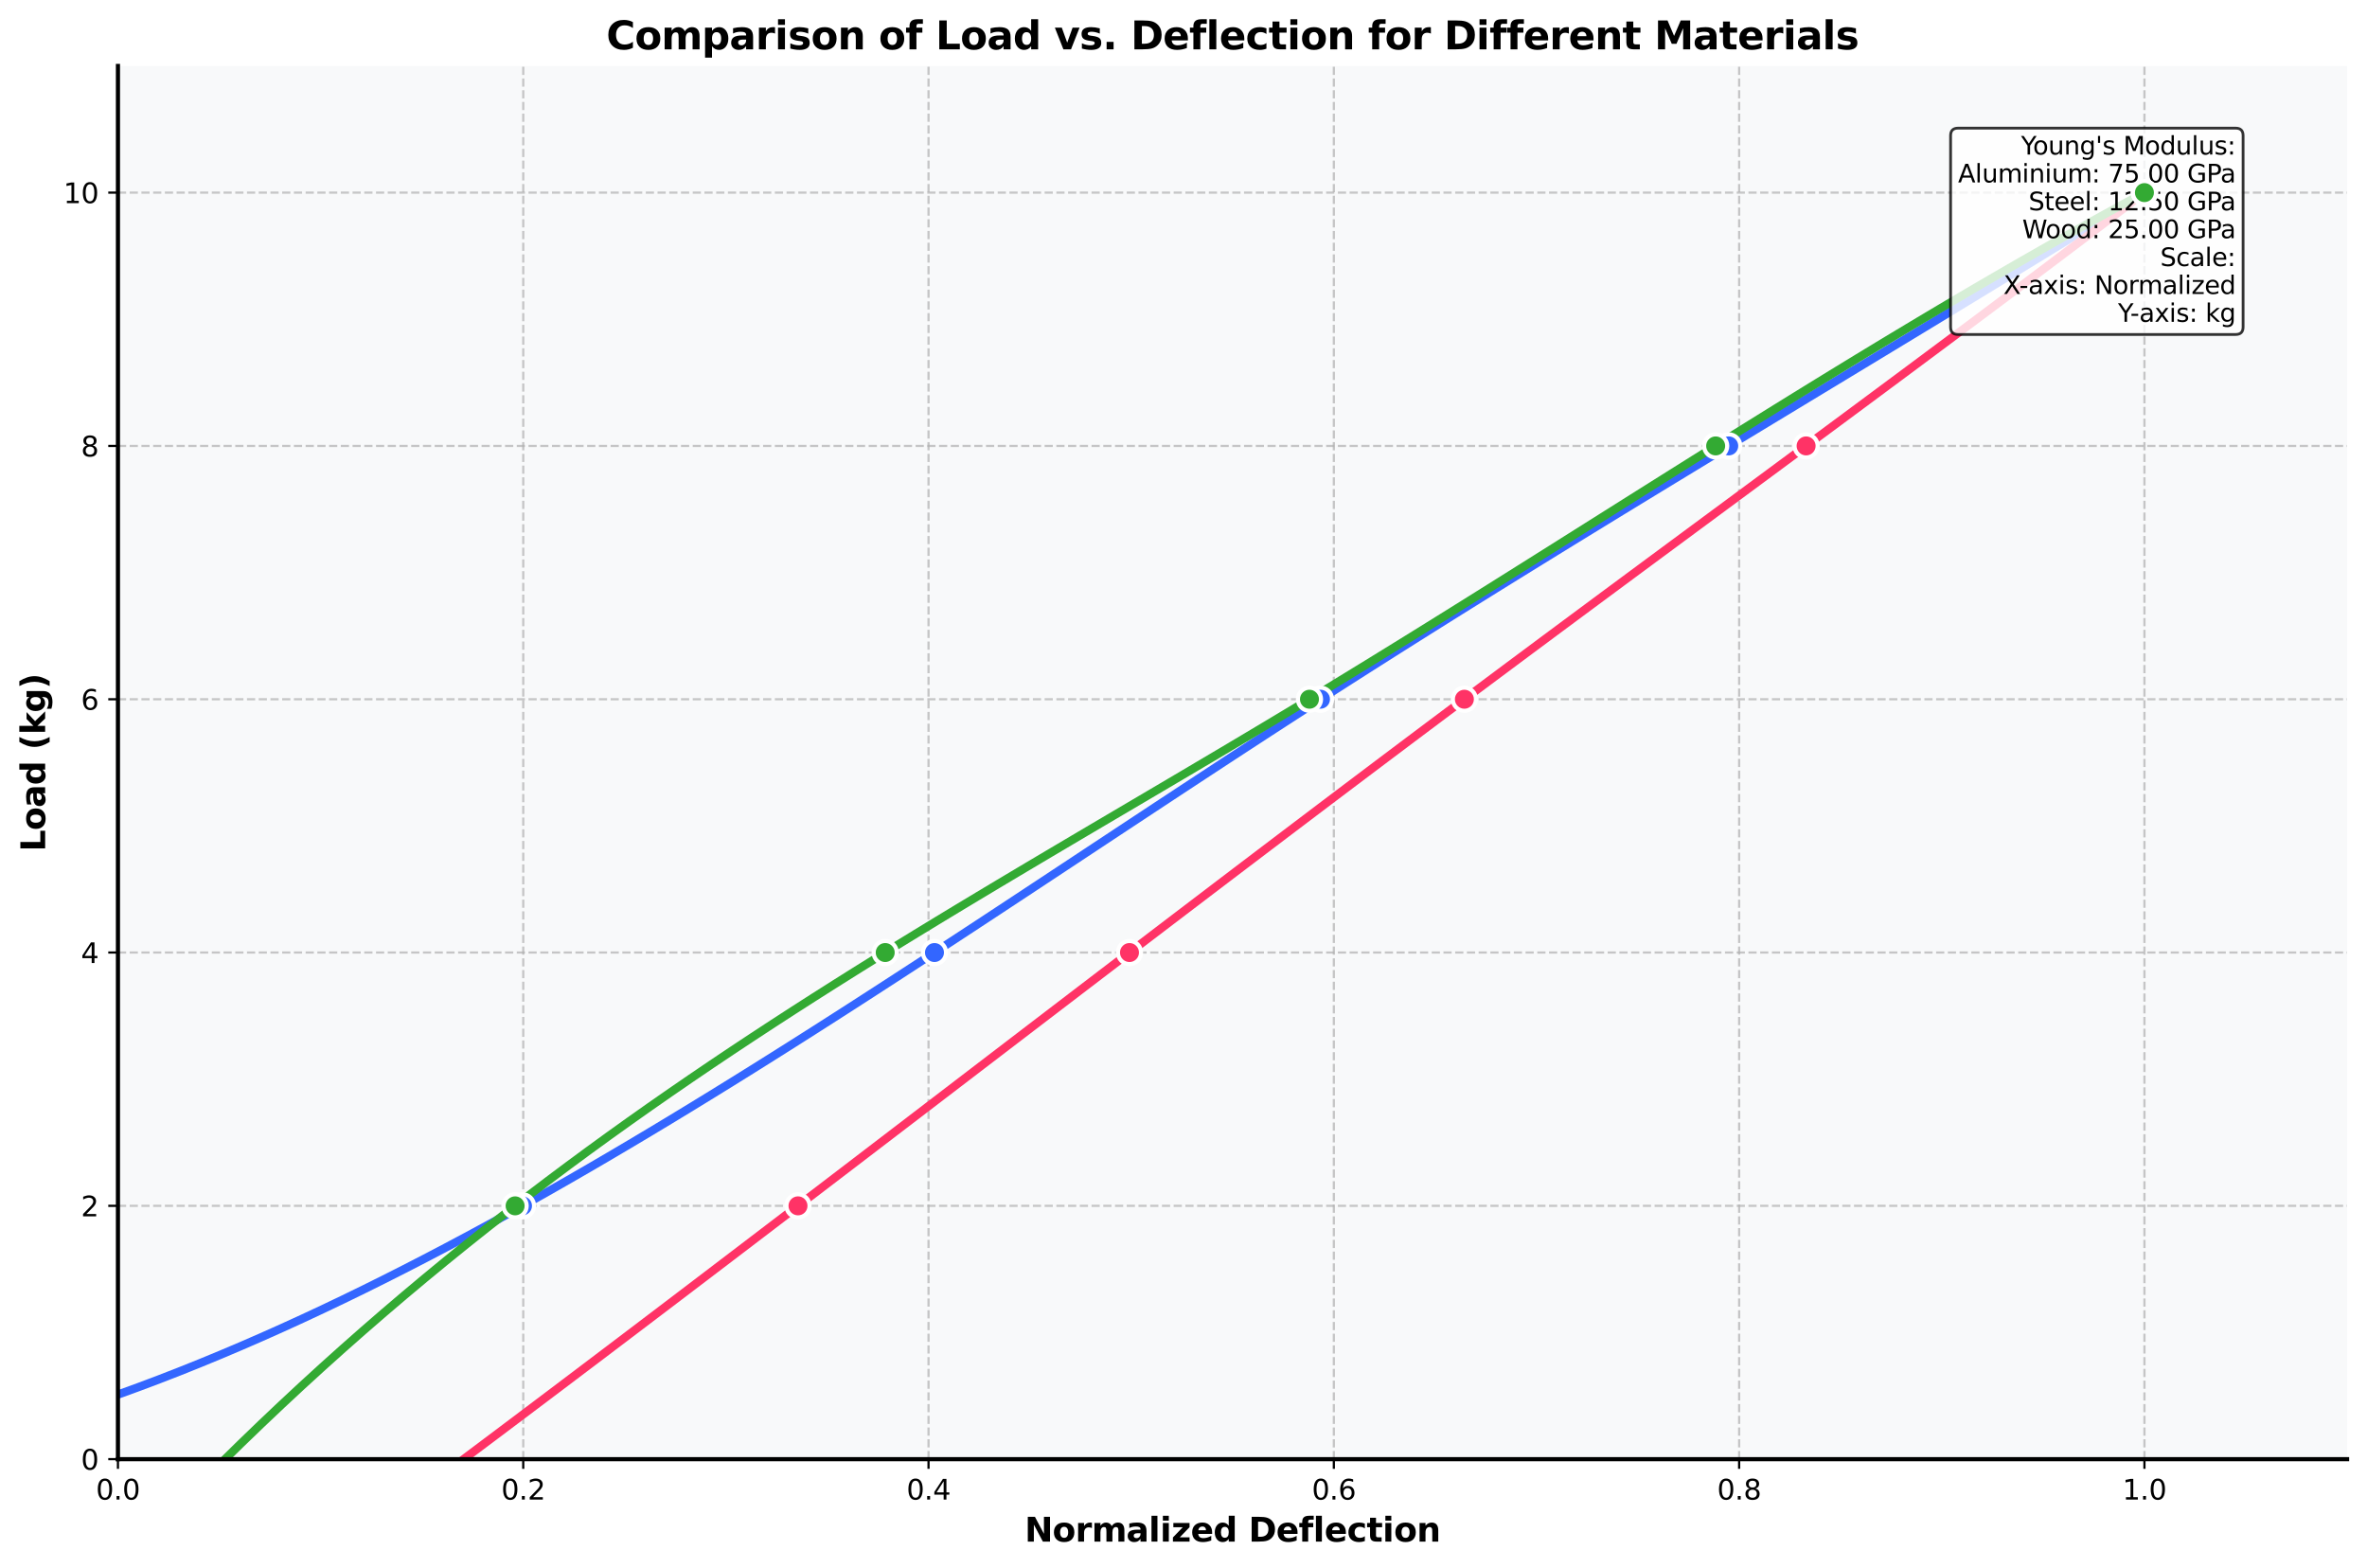 <?xml version="1.0" encoding="utf-8" standalone="no"?>
<!DOCTYPE svg PUBLIC "-//W3C//DTD SVG 1.1//EN"
  "http://www.w3.org/Graphics/SVG/1.1/DTD/svg11.dtd">
<svg xmlns:xlink="http://www.w3.org/1999/xlink" width="855.582pt" height="566.89pt" viewBox="0 0 855.582 566.89" xmlns="http://www.w3.org/2000/svg" version="1.1">
 <defs>
  <style type="text/css">*{stroke-linejoin: round; stroke-linecap: butt}</style>
 </defs>
 <g id="figure_1">
  <g id="patch_1">
   <path d="M 0 566.89 
L 855.582 566.89 
L 855.582 0 
L 0 0 
z
" style="fill: #ffffff"/>
  </g>
  <g id="axes_1">
   <g id="patch_2">
    <path d="M 42.633 527.398 
L 848.383 527.398 
L 848.383 23.838 
L 42.633 23.838 
z
" style="fill: #f8f9fa"/>
   </g>
   <g id="matplotlib.axis_1">
    <g id="xtick_1">
     <g id="line2d_1">
      <path d="M 42.633 527.398 
L 42.633 23.838 
" clip-path="url(#p9e3112a03c)" style="fill: none; stroke-dasharray: 2.96,1.28; stroke-dashoffset: 0; stroke: #b0b0b0; stroke-opacity: 0.7; stroke-width: 0.8"/>
     </g>
     <g id="line2d_2">
      <defs>
       <path id="me9fdba0249" d="M 0 0 
L 0 3.5 
" style="stroke: #000000; stroke-width: 0.8"/>
      </defs>
      <g>
       <use xlink:href="#me9fdba0249" x="42.633" y="527.398" style="stroke: #000000; stroke-width: 0.8"/>
      </g>
     </g>
     <g id="text_1">
      <!-- 0.0 -->
      <g transform="translate(34.681 541.996) scale(0.1 -0.1)">
       <defs>
        <path id="DejaVuSans-30" d="M 2034 4250 
Q 1547 4250 1301 3770 
Q 1056 3291 1056 2328 
Q 1056 1369 1301 889 
Q 1547 409 2034 409 
Q 2525 409 2770 889 
Q 3016 1369 3016 2328 
Q 3016 3291 2770 3770 
Q 2525 4250 2034 4250 
z
M 2034 4750 
Q 2819 4750 3233 4129 
Q 3647 3509 3647 2328 
Q 3647 1150 3233 529 
Q 2819 -91 2034 -91 
Q 1250 -91 836 529 
Q 422 1150 422 2328 
Q 422 3509 836 4129 
Q 1250 4750 2034 4750 
z
" transform="scale(0.016)"/>
        <path id="DejaVuSans-2e" d="M 684 794 
L 1344 794 
L 1344 0 
L 684 0 
L 684 794 
z
" transform="scale(0.016)"/>
       </defs>
       <use xlink:href="#DejaVuSans-30"/>
       <use xlink:href="#DejaVuSans-2e" transform="translate(63.623 0)"/>
       <use xlink:href="#DejaVuSans-30" transform="translate(95.41 0)"/>
      </g>
     </g>
    </g>
    <g id="xtick_2">
     <g id="line2d_3">
      <path d="M 189.132 527.398 
L 189.132 23.838 
" clip-path="url(#p9e3112a03c)" style="fill: none; stroke-dasharray: 2.96,1.28; stroke-dashoffset: 0; stroke: #b0b0b0; stroke-opacity: 0.7; stroke-width: 0.8"/>
     </g>
     <g id="line2d_4">
      <g>
       <use xlink:href="#me9fdba0249" x="189.132" y="527.398" style="stroke: #000000; stroke-width: 0.8"/>
      </g>
     </g>
     <g id="text_2">
      <!-- 0.2 -->
      <g transform="translate(181.181 541.996) scale(0.1 -0.1)">
       <defs>
        <path id="DejaVuSans-32" d="M 1228 531 
L 3431 531 
L 3431 0 
L 469 0 
L 469 531 
Q 828 903 1448 1529 
Q 2069 2156 2228 2338 
Q 2531 2678 2651 2914 
Q 2772 3150 2772 3378 
Q 2772 3750 2511 3984 
Q 2250 4219 1831 4219 
Q 1534 4219 1204 4116 
Q 875 4013 500 3803 
L 500 4441 
Q 881 4594 1212 4672 
Q 1544 4750 1819 4750 
Q 2544 4750 2975 4387 
Q 3406 4025 3406 3419 
Q 3406 3131 3298 2873 
Q 3191 2616 2906 2266 
Q 2828 2175 2409 1742 
Q 1991 1309 1228 531 
z
" transform="scale(0.016)"/>
       </defs>
       <use xlink:href="#DejaVuSans-30"/>
       <use xlink:href="#DejaVuSans-2e" transform="translate(63.623 0)"/>
       <use xlink:href="#DejaVuSans-32" transform="translate(95.41 0)"/>
      </g>
     </g>
    </g>
    <g id="xtick_3">
     <g id="line2d_5">
      <path d="M 335.632 527.398 
L 335.632 23.838 
" clip-path="url(#p9e3112a03c)" style="fill: none; stroke-dasharray: 2.96,1.28; stroke-dashoffset: 0; stroke: #b0b0b0; stroke-opacity: 0.7; stroke-width: 0.8"/>
     </g>
     <g id="line2d_6">
      <g>
       <use xlink:href="#me9fdba0249" x="335.632" y="527.398" style="stroke: #000000; stroke-width: 0.8"/>
      </g>
     </g>
     <g id="text_3">
      <!-- 0.4 -->
      <g transform="translate(327.681 541.996) scale(0.1 -0.1)">
       <defs>
        <path id="DejaVuSans-34" d="M 2419 4116 
L 825 1625 
L 2419 1625 
L 2419 4116 
z
M 2253 4666 
L 3047 4666 
L 3047 1625 
L 3713 1625 
L 3713 1100 
L 3047 1100 
L 3047 0 
L 2419 0 
L 2419 1100 
L 313 1100 
L 313 1709 
L 2253 4666 
z
" transform="scale(0.016)"/>
       </defs>
       <use xlink:href="#DejaVuSans-30"/>
       <use xlink:href="#DejaVuSans-2e" transform="translate(63.623 0)"/>
       <use xlink:href="#DejaVuSans-34" transform="translate(95.41 0)"/>
      </g>
     </g>
    </g>
    <g id="xtick_4">
     <g id="line2d_7">
      <path d="M 482.132 527.398 
L 482.132 23.838 
" clip-path="url(#p9e3112a03c)" style="fill: none; stroke-dasharray: 2.96,1.28; stroke-dashoffset: 0; stroke: #b0b0b0; stroke-opacity: 0.7; stroke-width: 0.8"/>
     </g>
     <g id="line2d_8">
      <g>
       <use xlink:href="#me9fdba0249" x="482.132" y="527.398" style="stroke: #000000; stroke-width: 0.8"/>
      </g>
     </g>
     <g id="text_4">
      <!-- 0.6 -->
      <g transform="translate(474.181 541.996) scale(0.1 -0.1)">
       <defs>
        <path id="DejaVuSans-36" d="M 2113 2584 
Q 1688 2584 1439 2293 
Q 1191 2003 1191 1497 
Q 1191 994 1439 701 
Q 1688 409 2113 409 
Q 2538 409 2786 701 
Q 3034 994 3034 1497 
Q 3034 2003 2786 2293 
Q 2538 2584 2113 2584 
z
M 3366 4563 
L 3366 3988 
Q 3128 4100 2886 4159 
Q 2644 4219 2406 4219 
Q 1781 4219 1451 3797 
Q 1122 3375 1075 2522 
Q 1259 2794 1537 2939 
Q 1816 3084 2150 3084 
Q 2853 3084 3261 2657 
Q 3669 2231 3669 1497 
Q 3669 778 3244 343 
Q 2819 -91 2113 -91 
Q 1303 -91 875 529 
Q 447 1150 447 2328 
Q 447 3434 972 4092 
Q 1497 4750 2381 4750 
Q 2619 4750 2861 4703 
Q 3103 4656 3366 4563 
z
" transform="scale(0.016)"/>
       </defs>
       <use xlink:href="#DejaVuSans-30"/>
       <use xlink:href="#DejaVuSans-2e" transform="translate(63.623 0)"/>
       <use xlink:href="#DejaVuSans-36" transform="translate(95.41 0)"/>
      </g>
     </g>
    </g>
    <g id="xtick_5">
     <g id="line2d_9">
      <path d="M 628.633 527.398 
L 628.633 23.838 
" clip-path="url(#p9e3112a03c)" style="fill: none; stroke-dasharray: 2.96,1.28; stroke-dashoffset: 0; stroke: #b0b0b0; stroke-opacity: 0.7; stroke-width: 0.8"/>
     </g>
     <g id="line2d_10">
      <g>
       <use xlink:href="#me9fdba0249" x="628.633" y="527.398" style="stroke: #000000; stroke-width: 0.8"/>
      </g>
     </g>
     <g id="text_5">
      <!-- 0.8 -->
      <g transform="translate(620.681 541.996) scale(0.1 -0.1)">
       <defs>
        <path id="DejaVuSans-38" d="M 2034 2216 
Q 1584 2216 1326 1975 
Q 1069 1734 1069 1313 
Q 1069 891 1326 650 
Q 1584 409 2034 409 
Q 2484 409 2743 651 
Q 3003 894 3003 1313 
Q 3003 1734 2745 1975 
Q 2488 2216 2034 2216 
z
M 1403 2484 
Q 997 2584 770 2862 
Q 544 3141 544 3541 
Q 544 4100 942 4425 
Q 1341 4750 2034 4750 
Q 2731 4750 3128 4425 
Q 3525 4100 3525 3541 
Q 3525 3141 3298 2862 
Q 3072 2584 2669 2484 
Q 3125 2378 3379 2068 
Q 3634 1759 3634 1313 
Q 3634 634 3220 271 
Q 2806 -91 2034 -91 
Q 1263 -91 848 271 
Q 434 634 434 1313 
Q 434 1759 690 2068 
Q 947 2378 1403 2484 
z
M 1172 3481 
Q 1172 3119 1398 2916 
Q 1625 2713 2034 2713 
Q 2441 2713 2670 2916 
Q 2900 3119 2900 3481 
Q 2900 3844 2670 4047 
Q 2441 4250 2034 4250 
Q 1625 4250 1398 4047 
Q 1172 3844 1172 3481 
z
" transform="scale(0.016)"/>
       </defs>
       <use xlink:href="#DejaVuSans-30"/>
       <use xlink:href="#DejaVuSans-2e" transform="translate(63.623 0)"/>
       <use xlink:href="#DejaVuSans-38" transform="translate(95.41 0)"/>
      </g>
     </g>
    </g>
    <g id="xtick_6">
     <g id="line2d_11">
      <path d="M 775.133 527.398 
L 775.133 23.838 
" clip-path="url(#p9e3112a03c)" style="fill: none; stroke-dasharray: 2.96,1.28; stroke-dashoffset: 0; stroke: #b0b0b0; stroke-opacity: 0.7; stroke-width: 0.8"/>
     </g>
     <g id="line2d_12">
      <g>
       <use xlink:href="#me9fdba0249" x="775.133" y="527.398" style="stroke: #000000; stroke-width: 0.8"/>
      </g>
     </g>
     <g id="text_6">
      <!-- 1.0 -->
      <g transform="translate(767.181 541.996) scale(0.1 -0.1)">
       <defs>
        <path id="DejaVuSans-31" d="M 794 531 
L 1825 531 
L 1825 4091 
L 703 3866 
L 703 4441 
L 1819 4666 
L 2450 4666 
L 2450 531 
L 3481 531 
L 3481 0 
L 794 0 
L 794 531 
z
" transform="scale(0.016)"/>
       </defs>
       <use xlink:href="#DejaVuSans-31"/>
       <use xlink:href="#DejaVuSans-2e" transform="translate(63.623 0)"/>
       <use xlink:href="#DejaVuSans-30" transform="translate(95.41 0)"/>
      </g>
     </g>
    </g>
    <g id="text_7">
     <!-- Normalized Deflection -->
     <g transform="translate(370.383 557.194) scale(0.12 -0.12)">
      <defs>
       <path id="DejaVuSans-Bold-4e" d="M 588 4666 
L 1931 4666 
L 3628 1466 
L 3628 4666 
L 4769 4666 
L 4769 0 
L 3425 0 
L 1728 3200 
L 1728 0 
L 588 0 
L 588 4666 
z
" transform="scale(0.016)"/>
       <path id="DejaVuSans-Bold-6f" d="M 2203 2784 
Q 1831 2784 1636 2517 
Q 1441 2250 1441 1747 
Q 1441 1244 1636 976 
Q 1831 709 2203 709 
Q 2569 709 2762 976 
Q 2956 1244 2956 1747 
Q 2956 2250 2762 2517 
Q 2569 2784 2203 2784 
z
M 2203 3584 
Q 3106 3584 3614 3096 
Q 4122 2609 4122 1747 
Q 4122 884 3614 396 
Q 3106 -91 2203 -91 
Q 1297 -91 786 396 
Q 275 884 275 1747 
Q 275 2609 786 3096 
Q 1297 3584 2203 3584 
z
" transform="scale(0.016)"/>
       <path id="DejaVuSans-Bold-72" d="M 3138 2547 
Q 2991 2616 2845 2648 
Q 2700 2681 2553 2681 
Q 2122 2681 1889 2404 
Q 1656 2128 1656 1613 
L 1656 0 
L 538 0 
L 538 3500 
L 1656 3500 
L 1656 2925 
Q 1872 3269 2151 3426 
Q 2431 3584 2822 3584 
Q 2878 3584 2943 3579 
Q 3009 3575 3134 3559 
L 3138 2547 
z
" transform="scale(0.016)"/>
       <path id="DejaVuSans-Bold-6d" d="M 3781 2919 
Q 3994 3244 4286 3414 
Q 4578 3584 4928 3584 
Q 5531 3584 5847 3212 
Q 6163 2841 6163 2131 
L 6163 0 
L 5038 0 
L 5038 1825 
Q 5041 1866 5042 1909 
Q 5044 1953 5044 2034 
Q 5044 2406 4934 2573 
Q 4825 2741 4581 2741 
Q 4263 2741 4089 2478 
Q 3916 2216 3909 1719 
L 3909 0 
L 2784 0 
L 2784 1825 
Q 2784 2406 2684 2573 
Q 2584 2741 2328 2741 
Q 2006 2741 1831 2477 
Q 1656 2213 1656 1722 
L 1656 0 
L 531 0 
L 531 3500 
L 1656 3500 
L 1656 2988 
Q 1863 3284 2130 3434 
Q 2397 3584 2719 3584 
Q 3081 3584 3359 3409 
Q 3638 3234 3781 2919 
z
" transform="scale(0.016)"/>
       <path id="DejaVuSans-Bold-61" d="M 2106 1575 
Q 1756 1575 1579 1456 
Q 1403 1338 1403 1106 
Q 1403 894 1545 773 
Q 1688 653 1941 653 
Q 2256 653 2472 879 
Q 2688 1106 2688 1447 
L 2688 1575 
L 2106 1575 
z
M 3816 1997 
L 3816 0 
L 2688 0 
L 2688 519 
Q 2463 200 2181 54 
Q 1900 -91 1497 -91 
Q 953 -91 614 226 
Q 275 544 275 1050 
Q 275 1666 698 1953 
Q 1122 2241 2028 2241 
L 2688 2241 
L 2688 2328 
Q 2688 2594 2478 2717 
Q 2269 2841 1825 2841 
Q 1466 2841 1156 2769 
Q 847 2697 581 2553 
L 581 3406 
Q 941 3494 1303 3539 
Q 1666 3584 2028 3584 
Q 2975 3584 3395 3211 
Q 3816 2838 3816 1997 
z
" transform="scale(0.016)"/>
       <path id="DejaVuSans-Bold-6c" d="M 538 4863 
L 1656 4863 
L 1656 0 
L 538 0 
L 538 4863 
z
" transform="scale(0.016)"/>
       <path id="DejaVuSans-Bold-69" d="M 538 3500 
L 1656 3500 
L 1656 0 
L 538 0 
L 538 3500 
z
M 538 4863 
L 1656 4863 
L 1656 3950 
L 538 3950 
L 538 4863 
z
" transform="scale(0.016)"/>
       <path id="DejaVuSans-Bold-7a" d="M 366 3500 
L 3419 3500 
L 3419 2719 
L 1575 800 
L 3419 800 
L 3419 0 
L 288 0 
L 288 781 
L 2131 2700 
L 366 2700 
L 366 3500 
z
" transform="scale(0.016)"/>
       <path id="DejaVuSans-Bold-65" d="M 4031 1759 
L 4031 1441 
L 1416 1441 
Q 1456 1047 1700 850 
Q 1944 653 2381 653 
Q 2734 653 3104 758 
Q 3475 863 3866 1075 
L 3866 213 
Q 3469 63 3072 -14 
Q 2675 -91 2278 -91 
Q 1328 -91 801 392 
Q 275 875 275 1747 
Q 275 2603 792 3093 
Q 1309 3584 2216 3584 
Q 3041 3584 3536 3087 
Q 4031 2591 4031 1759 
z
M 2881 2131 
Q 2881 2450 2695 2645 
Q 2509 2841 2209 2841 
Q 1884 2841 1681 2658 
Q 1478 2475 1428 2131 
L 2881 2131 
z
" transform="scale(0.016)"/>
       <path id="DejaVuSans-Bold-64" d="M 2919 2988 
L 2919 4863 
L 4044 4863 
L 4044 0 
L 2919 0 
L 2919 506 
Q 2688 197 2409 53 
Q 2131 -91 1766 -91 
Q 1119 -91 703 423 
Q 288 938 288 1747 
Q 288 2556 703 3070 
Q 1119 3584 1766 3584 
Q 2128 3584 2408 3439 
Q 2688 3294 2919 2988 
z
M 2181 722 
Q 2541 722 2730 984 
Q 2919 1247 2919 1747 
Q 2919 2247 2730 2509 
Q 2541 2772 2181 2772 
Q 1825 2772 1636 2509 
Q 1447 2247 1447 1747 
Q 1447 1247 1636 984 
Q 1825 722 2181 722 
z
" transform="scale(0.016)"/>
       <path id="DejaVuSans-Bold-20" transform="scale(0.016)"/>
       <path id="DejaVuSans-Bold-44" d="M 1791 3756 
L 1791 909 
L 2222 909 
Q 2959 909 3348 1275 
Q 3738 1641 3738 2338 
Q 3738 3031 3350 3393 
Q 2963 3756 2222 3756 
L 1791 3756 
z
M 588 4666 
L 1856 4666 
Q 2919 4666 3439 4514 
Q 3959 4363 4331 4000 
Q 4659 3684 4818 3271 
Q 4978 2859 4978 2338 
Q 4978 1809 4818 1395 
Q 4659 981 4331 666 
Q 3956 303 3431 151 
Q 2906 0 1856 0 
L 588 0 
L 588 4666 
z
" transform="scale(0.016)"/>
       <path id="DejaVuSans-Bold-66" d="M 2841 4863 
L 2841 4128 
L 2222 4128 
Q 1984 4128 1890 4042 
Q 1797 3956 1797 3744 
L 1797 3500 
L 2753 3500 
L 2753 2700 
L 1797 2700 
L 1797 0 
L 678 0 
L 678 2700 
L 122 2700 
L 122 3500 
L 678 3500 
L 678 3744 
Q 678 4316 997 4589 
Q 1316 4863 1984 4863 
L 2841 4863 
z
" transform="scale(0.016)"/>
       <path id="DejaVuSans-Bold-63" d="M 3366 3391 
L 3366 2478 
Q 3138 2634 2908 2709 
Q 2678 2784 2431 2784 
Q 1963 2784 1702 2511 
Q 1441 2238 1441 1747 
Q 1441 1256 1702 982 
Q 1963 709 2431 709 
Q 2694 709 2930 787 
Q 3166 866 3366 1019 
L 3366 103 
Q 3103 6 2833 -42 
Q 2563 -91 2291 -91 
Q 1344 -91 809 395 
Q 275 881 275 1747 
Q 275 2613 809 3098 
Q 1344 3584 2291 3584 
Q 2566 3584 2833 3536 
Q 3100 3488 3366 3391 
z
" transform="scale(0.016)"/>
       <path id="DejaVuSans-Bold-74" d="M 1759 4494 
L 1759 3500 
L 2913 3500 
L 2913 2700 
L 1759 2700 
L 1759 1216 
Q 1759 972 1856 886 
Q 1953 800 2241 800 
L 2816 800 
L 2816 0 
L 1856 0 
Q 1194 0 917 276 
Q 641 553 641 1216 
L 641 2700 
L 84 2700 
L 84 3500 
L 641 3500 
L 641 4494 
L 1759 4494 
z
" transform="scale(0.016)"/>
       <path id="DejaVuSans-Bold-6e" d="M 4056 2131 
L 4056 0 
L 2931 0 
L 2931 347 
L 2931 1631 
Q 2931 2084 2911 2256 
Q 2891 2428 2841 2509 
Q 2775 2619 2662 2680 
Q 2550 2741 2406 2741 
Q 2056 2741 1856 2470 
Q 1656 2200 1656 1722 
L 1656 0 
L 538 0 
L 538 3500 
L 1656 3500 
L 1656 2988 
Q 1909 3294 2193 3439 
Q 2478 3584 2822 3584 
Q 3428 3584 3742 3212 
Q 4056 2841 4056 2131 
z
" transform="scale(0.016)"/>
      </defs>
      <use xlink:href="#DejaVuSans-Bold-4e"/>
      <use xlink:href="#DejaVuSans-Bold-6f" transform="translate(83.691 0)"/>
      <use xlink:href="#DejaVuSans-Bold-72" transform="translate(152.393 0)"/>
      <use xlink:href="#DejaVuSans-Bold-6d" transform="translate(201.709 0)"/>
      <use xlink:href="#DejaVuSans-Bold-61" transform="translate(305.908 0)"/>
      <use xlink:href="#DejaVuSans-Bold-6c" transform="translate(373.389 0)"/>
      <use xlink:href="#DejaVuSans-Bold-69" transform="translate(407.666 0)"/>
      <use xlink:href="#DejaVuSans-Bold-7a" transform="translate(441.943 0)"/>
      <use xlink:href="#DejaVuSans-Bold-65" transform="translate(500.146 0)"/>
      <use xlink:href="#DejaVuSans-Bold-64" transform="translate(567.969 0)"/>
      <use xlink:href="#DejaVuSans-Bold-20" transform="translate(639.551 0)"/>
      <use xlink:href="#DejaVuSans-Bold-44" transform="translate(674.365 0)"/>
      <use xlink:href="#DejaVuSans-Bold-65" transform="translate(757.373 0)"/>
      <use xlink:href="#DejaVuSans-Bold-66" transform="translate(825.195 0)"/>
      <use xlink:href="#DejaVuSans-Bold-6c" transform="translate(868.701 0)"/>
      <use xlink:href="#DejaVuSans-Bold-65" transform="translate(902.979 0)"/>
      <use xlink:href="#DejaVuSans-Bold-63" transform="translate(970.801 0)"/>
      <use xlink:href="#DejaVuSans-Bold-74" transform="translate(1030.078 0)"/>
      <use xlink:href="#DejaVuSans-Bold-69" transform="translate(1077.881 0)"/>
      <use xlink:href="#DejaVuSans-Bold-6f" transform="translate(1112.158 0)"/>
      <use xlink:href="#DejaVuSans-Bold-6e" transform="translate(1180.859 0)"/>
     </g>
    </g>
   </g>
   <g id="matplotlib.axis_2">
    <g id="ytick_1">
     <g id="line2d_13">
      <path d="M 42.633 527.398 
L 848.383 527.398 
" clip-path="url(#p9e3112a03c)" style="fill: none; stroke-dasharray: 2.96,1.28; stroke-dashoffset: 0; stroke: #b0b0b0; stroke-opacity: 0.7; stroke-width: 0.8"/>
     </g>
     <g id="line2d_14">
      <defs>
       <path id="m1246c70c1e" d="M 0 0 
L -3.5 0 
" style="stroke: #000000; stroke-width: 0.8"/>
      </defs>
      <g>
       <use xlink:href="#m1246c70c1e" x="42.633" y="527.398" style="stroke: #000000; stroke-width: 0.8"/>
      </g>
     </g>
     <g id="text_8">
      <!-- 0 -->
      <g transform="translate(29.27 531.197) scale(0.1 -0.1)">
       <use xlink:href="#DejaVuSans-30"/>
      </g>
     </g>
    </g>
    <g id="ytick_2">
     <g id="line2d_15">
      <path d="M 42.633 435.841 
L 848.383 435.841 
" clip-path="url(#p9e3112a03c)" style="fill: none; stroke-dasharray: 2.96,1.28; stroke-dashoffset: 0; stroke: #b0b0b0; stroke-opacity: 0.7; stroke-width: 0.8"/>
     </g>
     <g id="line2d_16">
      <g>
       <use xlink:href="#m1246c70c1e" x="42.633" y="435.841" style="stroke: #000000; stroke-width: 0.8"/>
      </g>
     </g>
     <g id="text_9">
      <!-- 2 -->
      <g transform="translate(29.27 439.641) scale(0.1 -0.1)">
       <use xlink:href="#DejaVuSans-32"/>
      </g>
     </g>
    </g>
    <g id="ytick_3">
     <g id="line2d_17">
      <path d="M 42.633 344.285 
L 848.383 344.285 
" clip-path="url(#p9e3112a03c)" style="fill: none; stroke-dasharray: 2.96,1.28; stroke-dashoffset: 0; stroke: #b0b0b0; stroke-opacity: 0.7; stroke-width: 0.8"/>
     </g>
     <g id="line2d_18">
      <g>
       <use xlink:href="#m1246c70c1e" x="42.633" y="344.285" style="stroke: #000000; stroke-width: 0.8"/>
      </g>
     </g>
     <g id="text_10">
      <!-- 4 -->
      <g transform="translate(29.27 348.084) scale(0.1 -0.1)">
       <use xlink:href="#DejaVuSans-34"/>
      </g>
     </g>
    </g>
    <g id="ytick_4">
     <g id="line2d_19">
      <path d="M 42.633 252.729 
L 848.383 252.729 
" clip-path="url(#p9e3112a03c)" style="fill: none; stroke-dasharray: 2.96,1.28; stroke-dashoffset: 0; stroke: #b0b0b0; stroke-opacity: 0.7; stroke-width: 0.8"/>
     </g>
     <g id="line2d_20">
      <g>
       <use xlink:href="#m1246c70c1e" x="42.633" y="252.729" style="stroke: #000000; stroke-width: 0.8"/>
      </g>
     </g>
     <g id="text_11">
      <!-- 6 -->
      <g transform="translate(29.27 256.528) scale(0.1 -0.1)">
       <use xlink:href="#DejaVuSans-36"/>
      </g>
     </g>
    </g>
    <g id="ytick_5">
     <g id="line2d_21">
      <path d="M 42.633 161.172 
L 848.383 161.172 
" clip-path="url(#p9e3112a03c)" style="fill: none; stroke-dasharray: 2.96,1.28; stroke-dashoffset: 0; stroke: #b0b0b0; stroke-opacity: 0.7; stroke-width: 0.8"/>
     </g>
     <g id="line2d_22">
      <g>
       <use xlink:href="#m1246c70c1e" x="42.633" y="161.172" style="stroke: #000000; stroke-width: 0.8"/>
      </g>
     </g>
     <g id="text_12">
      <!-- 8 -->
      <g transform="translate(29.27 164.972) scale(0.1 -0.1)">
       <use xlink:href="#DejaVuSans-38"/>
      </g>
     </g>
    </g>
    <g id="ytick_6">
     <g id="line2d_23">
      <path d="M 42.633 69.616 
L 848.383 69.616 
" clip-path="url(#p9e3112a03c)" style="fill: none; stroke-dasharray: 2.96,1.28; stroke-dashoffset: 0; stroke: #b0b0b0; stroke-opacity: 0.7; stroke-width: 0.8"/>
     </g>
     <g id="line2d_24">
      <g>
       <use xlink:href="#m1246c70c1e" x="42.633" y="69.616" style="stroke: #000000; stroke-width: 0.8"/>
      </g>
     </g>
     <g id="text_13">
      <!-- 10 -->
      <g transform="translate(22.907 73.415) scale(0.1 -0.1)">
       <use xlink:href="#DejaVuSans-31"/>
       <use xlink:href="#DejaVuSans-30" transform="translate(63.623 0)"/>
      </g>
     </g>
    </g>
    <g id="text_14">
     <!-- Load (kg) -->
     <g transform="translate(16.318 307.765) rotate(-90) scale(0.12 -0.12)">
      <defs>
       <path id="DejaVuSans-Bold-4c" d="M 588 4666 
L 1791 4666 
L 1791 909 
L 3903 909 
L 3903 0 
L 588 0 
L 588 4666 
z
" transform="scale(0.016)"/>
       <path id="DejaVuSans-Bold-28" d="M 2413 -844 
L 1484 -844 
Q 1006 -72 778 623 
Q 550 1319 550 2003 
Q 550 2688 779 3389 
Q 1009 4091 1484 4856 
L 2413 4856 
Q 2013 4116 1813 3408 
Q 1613 2700 1613 2009 
Q 1613 1319 1811 609 
Q 2009 -100 2413 -844 
z
" transform="scale(0.016)"/>
       <path id="DejaVuSans-Bold-6b" d="M 538 4863 
L 1656 4863 
L 1656 2216 
L 2944 3500 
L 4244 3500 
L 2534 1894 
L 4378 0 
L 3022 0 
L 1656 1459 
L 1656 0 
L 538 0 
L 538 4863 
z
" transform="scale(0.016)"/>
       <path id="DejaVuSans-Bold-67" d="M 2919 594 
Q 2688 288 2409 144 
Q 2131 0 1766 0 
Q 1125 0 706 504 
Q 288 1009 288 1791 
Q 288 2575 706 3076 
Q 1125 3578 1766 3578 
Q 2131 3578 2409 3434 
Q 2688 3291 2919 2981 
L 2919 3500 
L 4044 3500 
L 4044 353 
Q 4044 -491 3511 -936 
Q 2978 -1381 1966 -1381 
Q 1638 -1381 1331 -1331 
Q 1025 -1281 716 -1178 
L 716 -306 
Q 1009 -475 1290 -558 
Q 1572 -641 1856 -641 
Q 2406 -641 2662 -400 
Q 2919 -159 2919 353 
L 2919 594 
z
M 2181 2772 
Q 1834 2772 1640 2515 
Q 1447 2259 1447 1791 
Q 1447 1309 1634 1061 
Q 1822 813 2181 813 
Q 2531 813 2725 1069 
Q 2919 1325 2919 1791 
Q 2919 2259 2725 2515 
Q 2531 2772 2181 2772 
z
" transform="scale(0.016)"/>
       <path id="DejaVuSans-Bold-29" d="M 513 -844 
Q 913 -100 1113 609 
Q 1313 1319 1313 2009 
Q 1313 2700 1113 3408 
Q 913 4116 513 4856 
L 1441 4856 
Q 1916 4091 2145 3389 
Q 2375 2688 2375 2003 
Q 2375 1319 2147 623 
Q 1919 -72 1441 -844 
L 513 -844 
z
" transform="scale(0.016)"/>
      </defs>
      <use xlink:href="#DejaVuSans-Bold-4c"/>
      <use xlink:href="#DejaVuSans-Bold-6f" transform="translate(63.721 0)"/>
      <use xlink:href="#DejaVuSans-Bold-61" transform="translate(132.422 0)"/>
      <use xlink:href="#DejaVuSans-Bold-64" transform="translate(199.902 0)"/>
      <use xlink:href="#DejaVuSans-Bold-20" transform="translate(271.484 0)"/>
      <use xlink:href="#DejaVuSans-Bold-28" transform="translate(306.299 0)"/>
      <use xlink:href="#DejaVuSans-Bold-6b" transform="translate(352.002 0)"/>
      <use xlink:href="#DejaVuSans-Bold-67" transform="translate(418.506 0)"/>
      <use xlink:href="#DejaVuSans-Bold-29" transform="translate(490.088 0)"/>
     </g>
    </g>
   </g>
   <g id="line2d_25">
    <path d="M 42.633 504.054 
L 50.031 501.363 
L 57.43 498.58 
L 64.829 495.705 
L 72.228 492.741 
L 79.627 489.691 
L 87.026 486.555 
L 94.425 483.337 
L 101.824 480.037 
L 109.223 476.659 
L 116.622 473.204 
L 124.021 469.674 
L 131.42 466.071 
L 138.819 462.397 
L 146.218 458.654 
L 153.617 454.845 
L 161.016 450.97 
L 168.415 447.033 
L 175.814 443.035 
L 183.213 438.978 
L 190.612 434.865 
L 198.011 430.696 
L 205.41 426.475 
L 212.809 422.203 
L 220.208 417.882 
L 227.607 413.514 
L 235.006 409.102 
L 242.405 404.647 
L 249.804 400.151 
L 257.203 395.616 
L 264.602 391.045 
L 272.001 386.439 
L 279.4 381.8 
L 286.799 377.131 
L 294.198 372.433 
L 301.597 367.708 
L 308.996 362.958 
L 316.395 358.186 
L 323.794 353.393 
L 331.193 348.582 
L 338.592 343.754 
L 345.991 338.911 
L 353.39 334.056 
L 360.789 329.19 
L 368.188 324.315 
L 375.587 319.434 
L 382.986 314.548 
L 390.385 309.659 
L 397.784 304.77 
L 405.183 299.883 
L 412.582 294.999 
L 419.981 290.12 
L 427.38 285.249 
L 434.779 280.387 
L 442.178 275.536 
L 449.577 270.7 
L 456.976 265.878 
L 464.375 261.074 
L 471.774 256.29 
L 479.173 251.527 
L 486.572 246.787 
L 493.971 242.068 
L 501.37 237.371 
L 508.769 232.693 
L 516.168 228.034 
L 523.567 223.394 
L 530.966 218.77 
L 538.365 214.163 
L 545.764 209.571 
L 553.163 204.993 
L 560.562 200.428 
L 567.961 195.876 
L 575.36 191.336 
L 582.759 186.805 
L 590.158 182.285 
L 597.557 177.773 
L 604.956 173.269 
L 612.355 168.771 
L 619.754 164.279 
L 627.153 159.792 
L 634.552 155.309 
L 641.951 150.829 
L 649.35 146.351 
L 656.749 141.874 
L 664.148 137.397 
L 671.547 132.919 
L 678.946 128.44 
L 686.345 123.957 
L 693.744 119.472 
L 701.143 114.981 
L 708.542 110.485 
L 715.941 105.983 
L 723.34 101.473 
L 730.739 96.954 
L 738.138 92.427 
L 745.537 87.889 
L 752.936 83.34 
L 760.335 78.779 
L 767.734 74.204 
L 775.133 69.616 
" clip-path="url(#p9e3112a03c)" style="fill: none; stroke: #3366ff; stroke-width: 3; stroke-linecap: square"/>
   </g>
   <g id="line2d_26">
    <path d="M 113.136 567.89 
L 116.622 565.316 
L 124.021 559.843 
L 131.42 554.357 
L 138.819 548.86 
L 146.218 543.351 
L 153.617 537.832 
L 161.016 532.302 
L 168.415 526.763 
L 175.814 521.213 
L 183.213 515.655 
L 190.612 510.088 
L 198.011 504.512 
L 205.41 498.928 
L 212.809 493.337 
L 220.208 487.739 
L 227.607 482.134 
L 235.006 476.522 
L 242.405 470.905 
L 249.804 465.282 
L 257.203 459.654 
L 264.602 454.021 
L 272.001 448.384 
L 279.4 442.743 
L 286.799 437.098 
L 294.198 431.451 
L 301.597 425.8 
L 308.996 420.147 
L 316.395 414.493 
L 323.794 408.837 
L 331.193 403.179 
L 338.592 397.522 
L 345.991 391.863 
L 353.39 386.205 
L 360.789 380.548 
L 368.188 374.891 
L 375.587 369.236 
L 382.986 363.582 
L 390.385 357.931 
L 397.784 352.282 
L 405.183 346.636 
L 412.582 340.993 
L 419.981 335.354 
L 427.38 329.72 
L 434.779 324.09 
L 442.178 318.464 
L 449.577 312.845 
L 456.976 307.231 
L 464.375 301.623 
L 471.774 296.022 
L 479.173 290.427 
L 486.572 284.841 
L 493.971 279.262 
L 501.37 273.691 
L 508.769 268.129 
L 516.168 262.575 
L 523.567 257.032 
L 530.966 251.498 
L 538.365 245.974 
L 545.764 240.459 
L 553.163 234.952 
L 560.562 229.453 
L 567.961 223.961 
L 575.36 218.474 
L 582.759 212.993 
L 590.158 207.516 
L 597.557 202.042 
L 604.956 196.572 
L 612.355 191.103 
L 619.754 185.635 
L 627.153 180.167 
L 634.552 174.699 
L 641.951 169.229 
L 649.35 163.757 
L 656.749 158.282 
L 664.148 152.804 
L 671.547 147.32 
L 678.946 141.832 
L 686.345 136.337 
L 693.744 130.835 
L 701.143 125.325 
L 708.542 119.806 
L 715.941 114.278 
L 723.34 108.74 
L 730.739 103.191 
L 738.138 97.629 
L 745.537 92.055 
L 752.936 86.468 
L 760.335 80.866 
L 767.734 75.249 
L 775.133 69.616 
" clip-path="url(#p9e3112a03c)" style="fill: none; stroke: #ff3366; stroke-width: 3; stroke-linecap: square"/>
   </g>
   <g id="line2d_27">
    <path d="M 42.633 567.463 
L 50.031 559.498 
L 57.43 551.679 
L 64.829 544.003 
L 72.228 536.467 
L 79.627 529.067 
L 87.026 521.802 
L 94.425 514.667 
L 101.824 507.66 
L 109.223 500.777 
L 116.622 494.017 
L 124.021 487.375 
L 131.42 480.849 
L 138.819 474.435 
L 146.218 468.132 
L 153.617 461.935 
L 161.016 455.841 
L 168.415 449.849 
L 175.814 443.954 
L 183.213 438.154 
L 190.612 432.445 
L 198.011 426.825 
L 205.41 421.29 
L 212.809 415.839 
L 220.208 410.466 
L 227.607 405.171 
L 235.006 399.949 
L 242.405 394.797 
L 249.804 389.713 
L 257.203 384.694 
L 264.602 379.736 
L 272.001 374.837 
L 279.4 369.993 
L 286.799 365.201 
L 294.198 360.459 
L 301.597 355.764 
L 308.996 351.112 
L 316.395 346.5 
L 323.794 341.926 
L 331.193 337.386 
L 338.592 332.878 
L 345.991 328.398 
L 353.39 323.944 
L 360.789 319.511 
L 368.188 315.099 
L 375.587 310.702 
L 382.986 306.319 
L 390.385 301.946 
L 397.784 297.581 
L 405.183 293.219 
L 412.582 288.86 
L 419.981 284.498 
L 427.38 280.132 
L 434.779 275.757 
L 442.178 271.373 
L 449.577 266.974 
L 456.976 262.558 
L 464.375 258.123 
L 471.774 253.665 
L 479.173 249.182 
L 486.572 244.673 
L 493.971 240.142 
L 501.37 235.589 
L 508.769 231.018 
L 516.168 226.428 
L 523.567 221.824 
L 530.966 217.205 
L 538.365 212.576 
L 545.764 207.936 
L 553.163 203.288 
L 560.562 198.635 
L 567.961 193.977 
L 575.36 189.318 
L 582.759 184.658 
L 590.158 179.999 
L 597.557 175.344 
L 604.956 170.695 
L 612.355 166.053 
L 619.754 161.42 
L 627.153 156.798 
L 634.552 152.189 
L 641.951 147.595 
L 649.35 143.018 
L 656.749 138.46 
L 664.148 133.922 
L 671.547 129.406 
L 678.946 124.915 
L 686.345 120.451 
L 693.744 116.014 
L 701.143 111.608 
L 708.542 107.233 
L 715.941 102.893 
L 723.34 98.588 
L 730.739 94.321 
L 738.138 90.094 
L 745.537 85.908 
L 752.936 81.765 
L 760.335 77.667 
L 767.734 73.617 
L 775.133 69.616 
" clip-path="url(#p9e3112a03c)" style="fill: none; stroke: #33aa33; stroke-width: 3; stroke-linecap: square"/>
   </g>
   <g id="patch_3">
    <path d="M 42.633 527.398 
L 42.633 23.838 
" style="fill: none; stroke: #000000; stroke-width: 1.5; stroke-linejoin: miter; stroke-linecap: square"/>
   </g>
   <g id="patch_4">
    <path d="M 42.633 527.398 
L 848.383 527.398 
" style="fill: none; stroke: #000000; stroke-width: 1.5; stroke-linejoin: miter; stroke-linecap: square"/>
   </g>
   <g id="text_15">
    <g id="patch_5">
     <path d="M 707.765 120.894 
L 808.095 120.894 
Q 810.795 120.894 810.795 118.194 
L 810.795 49.016 
Q 810.795 46.316 808.095 46.316 
L 707.765 46.316 
Q 705.065 46.316 705.065 49.016 
L 705.065 118.194 
Q 705.065 120.894 707.765 120.894 
z
" style="fill: #ffffff; opacity: 0.8; stroke: #000000; stroke-linejoin: miter"/>
    </g>
    <!-- Young's Modulus: -->
    <g transform="translate(730.526 55.854) scale(0.09 -0.09)">
     <defs>
      <path id="DejaVuSans-59" d="M -13 4666 
L 666 4666 
L 1959 2747 
L 3244 4666 
L 3922 4666 
L 2272 2222 
L 2272 0 
L 1638 0 
L 1638 2222 
L -13 4666 
z
" transform="scale(0.016)"/>
      <path id="DejaVuSans-6f" d="M 1959 3097 
Q 1497 3097 1228 2736 
Q 959 2375 959 1747 
Q 959 1119 1226 758 
Q 1494 397 1959 397 
Q 2419 397 2687 759 
Q 2956 1122 2956 1747 
Q 2956 2369 2687 2733 
Q 2419 3097 1959 3097 
z
M 1959 3584 
Q 2709 3584 3137 3096 
Q 3566 2609 3566 1747 
Q 3566 888 3137 398 
Q 2709 -91 1959 -91 
Q 1206 -91 779 398 
Q 353 888 353 1747 
Q 353 2609 779 3096 
Q 1206 3584 1959 3584 
z
" transform="scale(0.016)"/>
      <path id="DejaVuSans-75" d="M 544 1381 
L 544 3500 
L 1119 3500 
L 1119 1403 
Q 1119 906 1312 657 
Q 1506 409 1894 409 
Q 2359 409 2629 706 
Q 2900 1003 2900 1516 
L 2900 3500 
L 3475 3500 
L 3475 0 
L 2900 0 
L 2900 538 
Q 2691 219 2414 64 
Q 2138 -91 1772 -91 
Q 1169 -91 856 284 
Q 544 659 544 1381 
z
M 1991 3584 
L 1991 3584 
z
" transform="scale(0.016)"/>
      <path id="DejaVuSans-6e" d="M 3513 2113 
L 3513 0 
L 2938 0 
L 2938 2094 
Q 2938 2591 2744 2837 
Q 2550 3084 2163 3084 
Q 1697 3084 1428 2787 
Q 1159 2491 1159 1978 
L 1159 0 
L 581 0 
L 581 3500 
L 1159 3500 
L 1159 2956 
Q 1366 3272 1645 3428 
Q 1925 3584 2291 3584 
Q 2894 3584 3203 3211 
Q 3513 2838 3513 2113 
z
" transform="scale(0.016)"/>
      <path id="DejaVuSans-67" d="M 2906 1791 
Q 2906 2416 2648 2759 
Q 2391 3103 1925 3103 
Q 1463 3103 1205 2759 
Q 947 2416 947 1791 
Q 947 1169 1205 825 
Q 1463 481 1925 481 
Q 2391 481 2648 825 
Q 2906 1169 2906 1791 
z
M 3481 434 
Q 3481 -459 3084 -895 
Q 2688 -1331 1869 -1331 
Q 1566 -1331 1297 -1286 
Q 1028 -1241 775 -1147 
L 775 -588 
Q 1028 -725 1275 -790 
Q 1522 -856 1778 -856 
Q 2344 -856 2625 -561 
Q 2906 -266 2906 331 
L 2906 616 
Q 2728 306 2450 153 
Q 2172 0 1784 0 
Q 1141 0 747 490 
Q 353 981 353 1791 
Q 353 2603 747 3093 
Q 1141 3584 1784 3584 
Q 2172 3584 2450 3431 
Q 2728 3278 2906 2969 
L 2906 3500 
L 3481 3500 
L 3481 434 
z
" transform="scale(0.016)"/>
      <path id="DejaVuSans-27" d="M 1147 4666 
L 1147 2931 
L 616 2931 
L 616 4666 
L 1147 4666 
z
" transform="scale(0.016)"/>
      <path id="DejaVuSans-73" d="M 2834 3397 
L 2834 2853 
Q 2591 2978 2328 3040 
Q 2066 3103 1784 3103 
Q 1356 3103 1142 2972 
Q 928 2841 928 2578 
Q 928 2378 1081 2264 
Q 1234 2150 1697 2047 
L 1894 2003 
Q 2506 1872 2764 1633 
Q 3022 1394 3022 966 
Q 3022 478 2636 193 
Q 2250 -91 1575 -91 
Q 1294 -91 989 -36 
Q 684 19 347 128 
L 347 722 
Q 666 556 975 473 
Q 1284 391 1588 391 
Q 1994 391 2212 530 
Q 2431 669 2431 922 
Q 2431 1156 2273 1281 
Q 2116 1406 1581 1522 
L 1381 1569 
Q 847 1681 609 1914 
Q 372 2147 372 2553 
Q 372 3047 722 3315 
Q 1072 3584 1716 3584 
Q 2034 3584 2315 3537 
Q 2597 3491 2834 3397 
z
" transform="scale(0.016)"/>
      <path id="DejaVuSans-20" transform="scale(0.016)"/>
      <path id="DejaVuSans-4d" d="M 628 4666 
L 1569 4666 
L 2759 1491 
L 3956 4666 
L 4897 4666 
L 4897 0 
L 4281 0 
L 4281 4097 
L 3078 897 
L 2444 897 
L 1241 4097 
L 1241 0 
L 628 0 
L 628 4666 
z
" transform="scale(0.016)"/>
      <path id="DejaVuSans-64" d="M 2906 2969 
L 2906 4863 
L 3481 4863 
L 3481 0 
L 2906 0 
L 2906 525 
Q 2725 213 2448 61 
Q 2172 -91 1784 -91 
Q 1150 -91 751 415 
Q 353 922 353 1747 
Q 353 2572 751 3078 
Q 1150 3584 1784 3584 
Q 2172 3584 2448 3432 
Q 2725 3281 2906 2969 
z
M 947 1747 
Q 947 1113 1208 752 
Q 1469 391 1925 391 
Q 2381 391 2643 752 
Q 2906 1113 2906 1747 
Q 2906 2381 2643 2742 
Q 2381 3103 1925 3103 
Q 1469 3103 1208 2742 
Q 947 2381 947 1747 
z
" transform="scale(0.016)"/>
      <path id="DejaVuSans-6c" d="M 603 4863 
L 1178 4863 
L 1178 0 
L 603 0 
L 603 4863 
z
" transform="scale(0.016)"/>
      <path id="DejaVuSans-3a" d="M 750 794 
L 1409 794 
L 1409 0 
L 750 0 
L 750 794 
z
M 750 3309 
L 1409 3309 
L 1409 2516 
L 750 2516 
L 750 3309 
z
" transform="scale(0.016)"/>
     </defs>
     <use xlink:href="#DejaVuSans-59"/>
     <use xlink:href="#DejaVuSans-6f" transform="translate(47.834 0)"/>
     <use xlink:href="#DejaVuSans-75" transform="translate(109.016 0)"/>
     <use xlink:href="#DejaVuSans-6e" transform="translate(172.395 0)"/>
     <use xlink:href="#DejaVuSans-67" transform="translate(235.773 0)"/>
     <use xlink:href="#DejaVuSans-27" transform="translate(299.25 0)"/>
     <use xlink:href="#DejaVuSans-73" transform="translate(326.74 0)"/>
     <use xlink:href="#DejaVuSans-20" transform="translate(378.84 0)"/>
     <use xlink:href="#DejaVuSans-4d" transform="translate(410.627 0)"/>
     <use xlink:href="#DejaVuSans-6f" transform="translate(496.906 0)"/>
     <use xlink:href="#DejaVuSans-64" transform="translate(558.088 0)"/>
     <use xlink:href="#DejaVuSans-75" transform="translate(621.564 0)"/>
     <use xlink:href="#DejaVuSans-6c" transform="translate(684.943 0)"/>
     <use xlink:href="#DejaVuSans-75" transform="translate(712.727 0)"/>
     <use xlink:href="#DejaVuSans-73" transform="translate(776.105 0)"/>
     <use xlink:href="#DejaVuSans-3a" transform="translate(828.205 0)"/>
    </g>
    <!-- Aluminium: 75.00 GPa -->
    <g transform="translate(707.765 65.932) scale(0.09 -0.09)">
     <defs>
      <path id="DejaVuSans-41" d="M 2188 4044 
L 1331 1722 
L 3047 1722 
L 2188 4044 
z
M 1831 4666 
L 2547 4666 
L 4325 0 
L 3669 0 
L 3244 1197 
L 1141 1197 
L 716 0 
L 50 0 
L 1831 4666 
z
" transform="scale(0.016)"/>
      <path id="DejaVuSans-6d" d="M 3328 2828 
Q 3544 3216 3844 3400 
Q 4144 3584 4550 3584 
Q 5097 3584 5394 3201 
Q 5691 2819 5691 2113 
L 5691 0 
L 5113 0 
L 5113 2094 
Q 5113 2597 4934 2840 
Q 4756 3084 4391 3084 
Q 3944 3084 3684 2787 
Q 3425 2491 3425 1978 
L 3425 0 
L 2847 0 
L 2847 2094 
Q 2847 2600 2669 2842 
Q 2491 3084 2119 3084 
Q 1678 3084 1418 2786 
Q 1159 2488 1159 1978 
L 1159 0 
L 581 0 
L 581 3500 
L 1159 3500 
L 1159 2956 
Q 1356 3278 1631 3431 
Q 1906 3584 2284 3584 
Q 2666 3584 2933 3390 
Q 3200 3197 3328 2828 
z
" transform="scale(0.016)"/>
      <path id="DejaVuSans-69" d="M 603 3500 
L 1178 3500 
L 1178 0 
L 603 0 
L 603 3500 
z
M 603 4863 
L 1178 4863 
L 1178 4134 
L 603 4134 
L 603 4863 
z
" transform="scale(0.016)"/>
      <path id="DejaVuSans-37" d="M 525 4666 
L 3525 4666 
L 3525 4397 
L 1831 0 
L 1172 0 
L 2766 4134 
L 525 4134 
L 525 4666 
z
" transform="scale(0.016)"/>
      <path id="DejaVuSans-35" d="M 691 4666 
L 3169 4666 
L 3169 4134 
L 1269 4134 
L 1269 2991 
Q 1406 3038 1543 3061 
Q 1681 3084 1819 3084 
Q 2600 3084 3056 2656 
Q 3513 2228 3513 1497 
Q 3513 744 3044 326 
Q 2575 -91 1722 -91 
Q 1428 -91 1123 -41 
Q 819 9 494 109 
L 494 744 
Q 775 591 1075 516 
Q 1375 441 1709 441 
Q 2250 441 2565 725 
Q 2881 1009 2881 1497 
Q 2881 1984 2565 2268 
Q 2250 2553 1709 2553 
Q 1456 2553 1204 2497 
Q 953 2441 691 2322 
L 691 4666 
z
" transform="scale(0.016)"/>
      <path id="DejaVuSans-47" d="M 3809 666 
L 3809 1919 
L 2778 1919 
L 2778 2438 
L 4434 2438 
L 4434 434 
Q 4069 175 3628 42 
Q 3188 -91 2688 -91 
Q 1594 -91 976 548 
Q 359 1188 359 2328 
Q 359 3472 976 4111 
Q 1594 4750 2688 4750 
Q 3144 4750 3555 4637 
Q 3966 4525 4313 4306 
L 4313 3634 
Q 3963 3931 3569 4081 
Q 3175 4231 2741 4231 
Q 1884 4231 1454 3753 
Q 1025 3275 1025 2328 
Q 1025 1384 1454 906 
Q 1884 428 2741 428 
Q 3075 428 3337 486 
Q 3600 544 3809 666 
z
" transform="scale(0.016)"/>
      <path id="DejaVuSans-50" d="M 1259 4147 
L 1259 2394 
L 2053 2394 
Q 2494 2394 2734 2622 
Q 2975 2850 2975 3272 
Q 2975 3691 2734 3919 
Q 2494 4147 2053 4147 
L 1259 4147 
z
M 628 4666 
L 2053 4666 
Q 2838 4666 3239 4311 
Q 3641 3956 3641 3272 
Q 3641 2581 3239 2228 
Q 2838 1875 2053 1875 
L 1259 1875 
L 1259 0 
L 628 0 
L 628 4666 
z
" transform="scale(0.016)"/>
      <path id="DejaVuSans-61" d="M 2194 1759 
Q 1497 1759 1228 1600 
Q 959 1441 959 1056 
Q 959 750 1161 570 
Q 1363 391 1709 391 
Q 2188 391 2477 730 
Q 2766 1069 2766 1631 
L 2766 1759 
L 2194 1759 
z
M 3341 1997 
L 3341 0 
L 2766 0 
L 2766 531 
Q 2569 213 2275 61 
Q 1981 -91 1556 -91 
Q 1019 -91 701 211 
Q 384 513 384 1019 
Q 384 1609 779 1909 
Q 1175 2209 1959 2209 
L 2766 2209 
L 2766 2266 
Q 2766 2663 2505 2880 
Q 2244 3097 1772 3097 
Q 1472 3097 1187 3025 
Q 903 2953 641 2809 
L 641 3341 
Q 956 3463 1253 3523 
Q 1550 3584 1831 3584 
Q 2591 3584 2966 3190 
Q 3341 2797 3341 1997 
z
" transform="scale(0.016)"/>
     </defs>
     <use xlink:href="#DejaVuSans-41"/>
     <use xlink:href="#DejaVuSans-6c" transform="translate(68.408 0)"/>
     <use xlink:href="#DejaVuSans-75" transform="translate(96.191 0)"/>
     <use xlink:href="#DejaVuSans-6d" transform="translate(159.57 0)"/>
     <use xlink:href="#DejaVuSans-69" transform="translate(256.982 0)"/>
     <use xlink:href="#DejaVuSans-6e" transform="translate(284.766 0)"/>
     <use xlink:href="#DejaVuSans-69" transform="translate(348.145 0)"/>
     <use xlink:href="#DejaVuSans-75" transform="translate(375.928 0)"/>
     <use xlink:href="#DejaVuSans-6d" transform="translate(439.307 0)"/>
     <use xlink:href="#DejaVuSans-3a" transform="translate(536.719 0)"/>
     <use xlink:href="#DejaVuSans-20" transform="translate(570.41 0)"/>
     <use xlink:href="#DejaVuSans-37" transform="translate(602.197 0)"/>
     <use xlink:href="#DejaVuSans-35" transform="translate(665.82 0)"/>
     <use xlink:href="#DejaVuSans-2e" transform="translate(729.443 0)"/>
     <use xlink:href="#DejaVuSans-30" transform="translate(761.23 0)"/>
     <use xlink:href="#DejaVuSans-30" transform="translate(824.854 0)"/>
     <use xlink:href="#DejaVuSans-20" transform="translate(888.477 0)"/>
     <use xlink:href="#DejaVuSans-47" transform="translate(920.264 0)"/>
     <use xlink:href="#DejaVuSans-50" transform="translate(997.754 0)"/>
     <use xlink:href="#DejaVuSans-61" transform="translate(1053.557 0)"/>
    </g>
    <!-- Steel: 12.50 GPa -->
    <g transform="translate(733.249 76.01) scale(0.09 -0.09)">
     <defs>
      <path id="DejaVuSans-53" d="M 3425 4513 
L 3425 3897 
Q 3066 4069 2747 4153 
Q 2428 4238 2131 4238 
Q 1616 4238 1336 4038 
Q 1056 3838 1056 3469 
Q 1056 3159 1242 3001 
Q 1428 2844 1947 2747 
L 2328 2669 
Q 3034 2534 3370 2195 
Q 3706 1856 3706 1288 
Q 3706 609 3251 259 
Q 2797 -91 1919 -91 
Q 1588 -91 1214 -16 
Q 841 59 441 206 
L 441 856 
Q 825 641 1194 531 
Q 1563 422 1919 422 
Q 2459 422 2753 634 
Q 3047 847 3047 1241 
Q 3047 1584 2836 1778 
Q 2625 1972 2144 2069 
L 1759 2144 
Q 1053 2284 737 2584 
Q 422 2884 422 3419 
Q 422 4038 858 4394 
Q 1294 4750 2059 4750 
Q 2388 4750 2728 4690 
Q 3069 4631 3425 4513 
z
" transform="scale(0.016)"/>
      <path id="DejaVuSans-74" d="M 1172 4494 
L 1172 3500 
L 2356 3500 
L 2356 3053 
L 1172 3053 
L 1172 1153 
Q 1172 725 1289 603 
Q 1406 481 1766 481 
L 2356 481 
L 2356 0 
L 1766 0 
Q 1100 0 847 248 
Q 594 497 594 1153 
L 594 3053 
L 172 3053 
L 172 3500 
L 594 3500 
L 594 4494 
L 1172 4494 
z
" transform="scale(0.016)"/>
      <path id="DejaVuSans-65" d="M 3597 1894 
L 3597 1613 
L 953 1613 
Q 991 1019 1311 708 
Q 1631 397 2203 397 
Q 2534 397 2845 478 
Q 3156 559 3463 722 
L 3463 178 
Q 3153 47 2828 -22 
Q 2503 -91 2169 -91 
Q 1331 -91 842 396 
Q 353 884 353 1716 
Q 353 2575 817 3079 
Q 1281 3584 2069 3584 
Q 2775 3584 3186 3129 
Q 3597 2675 3597 1894 
z
M 3022 2063 
Q 3016 2534 2758 2815 
Q 2500 3097 2075 3097 
Q 1594 3097 1305 2825 
Q 1016 2553 972 2059 
L 3022 2063 
z
" transform="scale(0.016)"/>
     </defs>
     <use xlink:href="#DejaVuSans-53"/>
     <use xlink:href="#DejaVuSans-74" transform="translate(63.477 0)"/>
     <use xlink:href="#DejaVuSans-65" transform="translate(102.686 0)"/>
     <use xlink:href="#DejaVuSans-65" transform="translate(164.209 0)"/>
     <use xlink:href="#DejaVuSans-6c" transform="translate(225.732 0)"/>
     <use xlink:href="#DejaVuSans-3a" transform="translate(253.516 0)"/>
     <use xlink:href="#DejaVuSans-20" transform="translate(287.207 0)"/>
     <use xlink:href="#DejaVuSans-31" transform="translate(318.994 0)"/>
     <use xlink:href="#DejaVuSans-32" transform="translate(382.617 0)"/>
     <use xlink:href="#DejaVuSans-2e" transform="translate(446.24 0)"/>
     <use xlink:href="#DejaVuSans-35" transform="translate(478.027 0)"/>
     <use xlink:href="#DejaVuSans-30" transform="translate(541.65 0)"/>
     <use xlink:href="#DejaVuSans-20" transform="translate(605.273 0)"/>
     <use xlink:href="#DejaVuSans-47" transform="translate(637.061 0)"/>
     <use xlink:href="#DejaVuSans-50" transform="translate(714.551 0)"/>
     <use xlink:href="#DejaVuSans-61" transform="translate(770.354 0)"/>
    </g>
    <!-- Wood: 25.00 GPa -->
    <g transform="translate(730.969 86.088) scale(0.09 -0.09)">
     <defs>
      <path id="DejaVuSans-57" d="M 213 4666 
L 850 4666 
L 1831 722 
L 2809 4666 
L 3519 4666 
L 4500 722 
L 5478 4666 
L 6119 4666 
L 4947 0 
L 4153 0 
L 3169 4050 
L 2175 0 
L 1381 0 
L 213 4666 
z
" transform="scale(0.016)"/>
     </defs>
     <use xlink:href="#DejaVuSans-57"/>
     <use xlink:href="#DejaVuSans-6f" transform="translate(93.002 0)"/>
     <use xlink:href="#DejaVuSans-6f" transform="translate(154.184 0)"/>
     <use xlink:href="#DejaVuSans-64" transform="translate(215.365 0)"/>
     <use xlink:href="#DejaVuSans-3a" transform="translate(278.842 0)"/>
     <use xlink:href="#DejaVuSans-20" transform="translate(312.533 0)"/>
     <use xlink:href="#DejaVuSans-32" transform="translate(344.32 0)"/>
     <use xlink:href="#DejaVuSans-35" transform="translate(407.943 0)"/>
     <use xlink:href="#DejaVuSans-2e" transform="translate(471.566 0)"/>
     <use xlink:href="#DejaVuSans-30" transform="translate(503.354 0)"/>
     <use xlink:href="#DejaVuSans-30" transform="translate(566.977 0)"/>
     <use xlink:href="#DejaVuSans-20" transform="translate(630.6 0)"/>
     <use xlink:href="#DejaVuSans-47" transform="translate(662.387 0)"/>
     <use xlink:href="#DejaVuSans-50" transform="translate(739.877 0)"/>
     <use xlink:href="#DejaVuSans-61" transform="translate(795.68 0)"/>
    </g>
    <!-- Scale: -->
    <g transform="translate(780.847 96.167) scale(0.09 -0.09)">
     <defs>
      <path id="DejaVuSans-63" d="M 3122 3366 
L 3122 2828 
Q 2878 2963 2633 3030 
Q 2388 3097 2138 3097 
Q 1578 3097 1268 2742 
Q 959 2388 959 1747 
Q 959 1106 1268 751 
Q 1578 397 2138 397 
Q 2388 397 2633 464 
Q 2878 531 3122 666 
L 3122 134 
Q 2881 22 2623 -34 
Q 2366 -91 2075 -91 
Q 1284 -91 818 406 
Q 353 903 353 1747 
Q 353 2603 823 3093 
Q 1294 3584 2113 3584 
Q 2378 3584 2631 3529 
Q 2884 3475 3122 3366 
z
" transform="scale(0.016)"/>
     </defs>
     <use xlink:href="#DejaVuSans-53"/>
     <use xlink:href="#DejaVuSans-63" transform="translate(63.477 0)"/>
     <use xlink:href="#DejaVuSans-61" transform="translate(118.457 0)"/>
     <use xlink:href="#DejaVuSans-6c" transform="translate(179.736 0)"/>
     <use xlink:href="#DejaVuSans-65" transform="translate(207.52 0)"/>
     <use xlink:href="#DejaVuSans-3a" transform="translate(269.043 0)"/>
    </g>
    <!-- X-axis: Normalized -->
    <g transform="translate(724.17 106.245) scale(0.09 -0.09)">
     <defs>
      <path id="DejaVuSans-58" d="M 403 4666 
L 1081 4666 
L 2241 2931 
L 3406 4666 
L 4084 4666 
L 2584 2425 
L 4184 0 
L 3506 0 
L 2194 1984 
L 872 0 
L 191 0 
L 1856 2491 
L 403 4666 
z
" transform="scale(0.016)"/>
      <path id="DejaVuSans-2d" d="M 313 2009 
L 1997 2009 
L 1997 1497 
L 313 1497 
L 313 2009 
z
" transform="scale(0.016)"/>
      <path id="DejaVuSans-78" d="M 3513 3500 
L 2247 1797 
L 3578 0 
L 2900 0 
L 1881 1375 
L 863 0 
L 184 0 
L 1544 1831 
L 300 3500 
L 978 3500 
L 1906 2253 
L 2834 3500 
L 3513 3500 
z
" transform="scale(0.016)"/>
      <path id="DejaVuSans-4e" d="M 628 4666 
L 1478 4666 
L 3547 763 
L 3547 4666 
L 4159 4666 
L 4159 0 
L 3309 0 
L 1241 3903 
L 1241 0 
L 628 0 
L 628 4666 
z
" transform="scale(0.016)"/>
      <path id="DejaVuSans-72" d="M 2631 2963 
Q 2534 3019 2420 3045 
Q 2306 3072 2169 3072 
Q 1681 3072 1420 2755 
Q 1159 2438 1159 1844 
L 1159 0 
L 581 0 
L 581 3500 
L 1159 3500 
L 1159 2956 
Q 1341 3275 1631 3429 
Q 1922 3584 2338 3584 
Q 2397 3584 2469 3576 
Q 2541 3569 2628 3553 
L 2631 2963 
z
" transform="scale(0.016)"/>
      <path id="DejaVuSans-7a" d="M 353 3500 
L 3084 3500 
L 3084 2975 
L 922 459 
L 3084 459 
L 3084 0 
L 275 0 
L 275 525 
L 2438 3041 
L 353 3041 
L 353 3500 
z
" transform="scale(0.016)"/>
     </defs>
     <use xlink:href="#DejaVuSans-58"/>
     <use xlink:href="#DejaVuSans-2d" transform="translate(63.506 0)"/>
     <use xlink:href="#DejaVuSans-61" transform="translate(99.59 0)"/>
     <use xlink:href="#DejaVuSans-78" transform="translate(160.869 0)"/>
     <use xlink:href="#DejaVuSans-69" transform="translate(220.049 0)"/>
     <use xlink:href="#DejaVuSans-73" transform="translate(247.832 0)"/>
     <use xlink:href="#DejaVuSans-3a" transform="translate(299.932 0)"/>
     <use xlink:href="#DejaVuSans-20" transform="translate(333.623 0)"/>
     <use xlink:href="#DejaVuSans-4e" transform="translate(365.41 0)"/>
     <use xlink:href="#DejaVuSans-6f" transform="translate(440.215 0)"/>
     <use xlink:href="#DejaVuSans-72" transform="translate(501.396 0)"/>
     <use xlink:href="#DejaVuSans-6d" transform="translate(540.76 0)"/>
     <use xlink:href="#DejaVuSans-61" transform="translate(638.172 0)"/>
     <use xlink:href="#DejaVuSans-6c" transform="translate(699.451 0)"/>
     <use xlink:href="#DejaVuSans-69" transform="translate(727.234 0)"/>
     <use xlink:href="#DejaVuSans-7a" transform="translate(755.018 0)"/>
     <use xlink:href="#DejaVuSans-65" transform="translate(807.508 0)"/>
     <use xlink:href="#DejaVuSans-64" transform="translate(869.031 0)"/>
    </g>
    <!-- Y-axis: kg -->
    <g transform="translate(765.571 116.323) scale(0.09 -0.09)">
     <defs>
      <path id="DejaVuSans-6b" d="M 581 4863 
L 1159 4863 
L 1159 1991 
L 2875 3500 
L 3609 3500 
L 1753 1863 
L 3688 0 
L 2938 0 
L 1159 1709 
L 1159 0 
L 581 0 
L 581 4863 
z
" transform="scale(0.016)"/>
     </defs>
     <use xlink:href="#DejaVuSans-59"/>
     <use xlink:href="#DejaVuSans-2d" transform="translate(49.209 0)"/>
     <use xlink:href="#DejaVuSans-61" transform="translate(85.293 0)"/>
     <use xlink:href="#DejaVuSans-78" transform="translate(146.572 0)"/>
     <use xlink:href="#DejaVuSans-69" transform="translate(205.752 0)"/>
     <use xlink:href="#DejaVuSans-73" transform="translate(233.535 0)"/>
     <use xlink:href="#DejaVuSans-3a" transform="translate(285.635 0)"/>
     <use xlink:href="#DejaVuSans-20" transform="translate(319.326 0)"/>
     <use xlink:href="#DejaVuSans-6b" transform="translate(351.113 0)"/>
     <use xlink:href="#DejaVuSans-67" transform="translate(409.023 0)"/>
    </g>
   </g>
   <g id="text_16">
    <!-- Comparison of Load vs. Deflection for Different Materials -->
    <g transform="translate(219.17 17.838) scale(0.14 -0.14)">
     <defs>
      <path id="DejaVuSans-Bold-43" d="M 4288 256 
Q 3956 84 3597 -3 
Q 3238 -91 2847 -91 
Q 1681 -91 1000 561 
Q 319 1213 319 2328 
Q 319 3447 1000 4098 
Q 1681 4750 2847 4750 
Q 3238 4750 3597 4662 
Q 3956 4575 4288 4403 
L 4288 3438 
Q 3953 3666 3628 3772 
Q 3303 3878 2944 3878 
Q 2300 3878 1931 3465 
Q 1563 3053 1563 2328 
Q 1563 1606 1931 1193 
Q 2300 781 2944 781 
Q 3303 781 3628 887 
Q 3953 994 4288 1222 
L 4288 256 
z
" transform="scale(0.016)"/>
      <path id="DejaVuSans-Bold-70" d="M 1656 506 
L 1656 -1331 
L 538 -1331 
L 538 3500 
L 1656 3500 
L 1656 2988 
Q 1888 3294 2169 3439 
Q 2450 3584 2816 3584 
Q 3463 3584 3878 3070 
Q 4294 2556 4294 1747 
Q 4294 938 3878 423 
Q 3463 -91 2816 -91 
Q 2450 -91 2169 54 
Q 1888 200 1656 506 
z
M 2400 2772 
Q 2041 2772 1848 2508 
Q 1656 2244 1656 1747 
Q 1656 1250 1848 986 
Q 2041 722 2400 722 
Q 2759 722 2948 984 
Q 3138 1247 3138 1747 
Q 3138 2247 2948 2509 
Q 2759 2772 2400 2772 
z
" transform="scale(0.016)"/>
      <path id="DejaVuSans-Bold-73" d="M 3272 3391 
L 3272 2541 
Q 2913 2691 2578 2766 
Q 2244 2841 1947 2841 
Q 1628 2841 1473 2761 
Q 1319 2681 1319 2516 
Q 1319 2381 1436 2309 
Q 1553 2238 1856 2203 
L 2053 2175 
Q 2913 2066 3209 1816 
Q 3506 1566 3506 1031 
Q 3506 472 3093 190 
Q 2681 -91 1863 -91 
Q 1516 -91 1145 -36 
Q 775 19 384 128 
L 384 978 
Q 719 816 1070 734 
Q 1422 653 1784 653 
Q 2113 653 2278 743 
Q 2444 834 2444 1013 
Q 2444 1163 2330 1236 
Q 2216 1309 1875 1350 
L 1678 1375 
Q 931 1469 631 1722 
Q 331 1975 331 2491 
Q 331 3047 712 3315 
Q 1094 3584 1881 3584 
Q 2191 3584 2531 3537 
Q 2872 3491 3272 3391 
z
" transform="scale(0.016)"/>
      <path id="DejaVuSans-Bold-76" d="M 97 3500 
L 1216 3500 
L 2088 1081 
L 2956 3500 
L 4078 3500 
L 2700 0 
L 1472 0 
L 97 3500 
z
" transform="scale(0.016)"/>
      <path id="DejaVuSans-Bold-2e" d="M 653 1209 
L 1778 1209 
L 1778 0 
L 653 0 
L 653 1209 
z
" transform="scale(0.016)"/>
      <path id="DejaVuSans-Bold-4d" d="M 588 4666 
L 2119 4666 
L 3181 2169 
L 4250 4666 
L 5778 4666 
L 5778 0 
L 4641 0 
L 4641 3413 
L 3566 897 
L 2803 897 
L 1728 3413 
L 1728 0 
L 588 0 
L 588 4666 
z
" transform="scale(0.016)"/>
     </defs>
     <use xlink:href="#DejaVuSans-Bold-43"/>
     <use xlink:href="#DejaVuSans-Bold-6f" transform="translate(73.389 0)"/>
     <use xlink:href="#DejaVuSans-Bold-6d" transform="translate(142.09 0)"/>
     <use xlink:href="#DejaVuSans-Bold-70" transform="translate(246.289 0)"/>
     <use xlink:href="#DejaVuSans-Bold-61" transform="translate(317.871 0)"/>
     <use xlink:href="#DejaVuSans-Bold-72" transform="translate(385.352 0)"/>
     <use xlink:href="#DejaVuSans-Bold-69" transform="translate(434.668 0)"/>
     <use xlink:href="#DejaVuSans-Bold-73" transform="translate(468.945 0)"/>
     <use xlink:href="#DejaVuSans-Bold-6f" transform="translate(528.467 0)"/>
     <use xlink:href="#DejaVuSans-Bold-6e" transform="translate(597.168 0)"/>
     <use xlink:href="#DejaVuSans-Bold-20" transform="translate(668.359 0)"/>
     <use xlink:href="#DejaVuSans-Bold-6f" transform="translate(703.174 0)"/>
     <use xlink:href="#DejaVuSans-Bold-66" transform="translate(771.875 0)"/>
     <use xlink:href="#DejaVuSans-Bold-20" transform="translate(815.381 0)"/>
     <use xlink:href="#DejaVuSans-Bold-4c" transform="translate(850.195 0)"/>
     <use xlink:href="#DejaVuSans-Bold-6f" transform="translate(913.916 0)"/>
     <use xlink:href="#DejaVuSans-Bold-61" transform="translate(982.617 0)"/>
     <use xlink:href="#DejaVuSans-Bold-64" transform="translate(1050.098 0)"/>
     <use xlink:href="#DejaVuSans-Bold-20" transform="translate(1121.68 0)"/>
     <use xlink:href="#DejaVuSans-Bold-76" transform="translate(1156.494 0)"/>
     <use xlink:href="#DejaVuSans-Bold-73" transform="translate(1221.68 0)"/>
     <use xlink:href="#DejaVuSans-Bold-2e" transform="translate(1281.201 0)"/>
     <use xlink:href="#DejaVuSans-Bold-20" transform="translate(1319.189 0)"/>
     <use xlink:href="#DejaVuSans-Bold-44" transform="translate(1354.004 0)"/>
     <use xlink:href="#DejaVuSans-Bold-65" transform="translate(1437.012 0)"/>
     <use xlink:href="#DejaVuSans-Bold-66" transform="translate(1504.834 0)"/>
     <use xlink:href="#DejaVuSans-Bold-6c" transform="translate(1548.34 0)"/>
     <use xlink:href="#DejaVuSans-Bold-65" transform="translate(1582.617 0)"/>
     <use xlink:href="#DejaVuSans-Bold-63" transform="translate(1650.439 0)"/>
     <use xlink:href="#DejaVuSans-Bold-74" transform="translate(1709.717 0)"/>
     <use xlink:href="#DejaVuSans-Bold-69" transform="translate(1757.52 0)"/>
     <use xlink:href="#DejaVuSans-Bold-6f" transform="translate(1791.797 0)"/>
     <use xlink:href="#DejaVuSans-Bold-6e" transform="translate(1860.498 0)"/>
     <use xlink:href="#DejaVuSans-Bold-20" transform="translate(1931.689 0)"/>
     <use xlink:href="#DejaVuSans-Bold-66" transform="translate(1966.504 0)"/>
     <use xlink:href="#DejaVuSans-Bold-6f" transform="translate(2010.01 0)"/>
     <use xlink:href="#DejaVuSans-Bold-72" transform="translate(2078.711 0)"/>
     <use xlink:href="#DejaVuSans-Bold-20" transform="translate(2128.027 0)"/>
     <use xlink:href="#DejaVuSans-Bold-44" transform="translate(2162.842 0)"/>
     <use xlink:href="#DejaVuSans-Bold-69" transform="translate(2245.85 0)"/>
     <use xlink:href="#DejaVuSans-Bold-66" transform="translate(2280.127 0)"/>
     <use xlink:href="#DejaVuSans-Bold-66" transform="translate(2323.633 0)"/>
     <use xlink:href="#DejaVuSans-Bold-65" transform="translate(2367.139 0)"/>
     <use xlink:href="#DejaVuSans-Bold-72" transform="translate(2434.961 0)"/>
     <use xlink:href="#DejaVuSans-Bold-65" transform="translate(2484.277 0)"/>
     <use xlink:href="#DejaVuSans-Bold-6e" transform="translate(2552.1 0)"/>
     <use xlink:href="#DejaVuSans-Bold-74" transform="translate(2623.291 0)"/>
     <use xlink:href="#DejaVuSans-Bold-20" transform="translate(2671.094 0)"/>
     <use xlink:href="#DejaVuSans-Bold-4d" transform="translate(2705.908 0)"/>
     <use xlink:href="#DejaVuSans-Bold-61" transform="translate(2805.42 0)"/>
     <use xlink:href="#DejaVuSans-Bold-74" transform="translate(2872.9 0)"/>
     <use xlink:href="#DejaVuSans-Bold-65" transform="translate(2920.703 0)"/>
     <use xlink:href="#DejaVuSans-Bold-72" transform="translate(2988.525 0)"/>
     <use xlink:href="#DejaVuSans-Bold-69" transform="translate(3037.842 0)"/>
     <use xlink:href="#DejaVuSans-Bold-61" transform="translate(3072.119 0)"/>
     <use xlink:href="#DejaVuSans-Bold-6c" transform="translate(3139.6 0)"/>
     <use xlink:href="#DejaVuSans-Bold-73" transform="translate(3173.877 0)"/>
    </g>
   </g>
   <g id="PathCollection_1">
    <defs>
     <path id="m51297ae590" d="M 0 4.183 
C 1.109 4.183 2.174 3.743 2.958 2.958 
C 3.743 2.174 4.183 1.109 4.183 0 
C 4.183 -1.109 3.743 -2.174 2.958 -2.958 
C 2.174 -3.743 1.109 -4.183 0 -4.183 
C -1.109 -4.183 -2.174 -3.743 -2.958 -2.958 
C -3.743 -2.174 -4.183 -1.109 -4.183 0 
C -4.183 1.109 -3.743 2.174 -2.958 2.958 
C -2.174 3.743 -1.109 4.183 0 4.183 
z
" style="stroke: #ffffff; stroke-width: 1.5"/>
    </defs>
    <g clip-path="url(#p9e3112a03c)">
     <use xlink:href="#m51297ae590" x="188.864" y="435.841" style="fill: #3366ff; stroke: #ffffff; stroke-width: 1.5"/>
     <use xlink:href="#m51297ae590" x="337.779" y="344.285" style="fill: #3366ff; stroke: #ffffff; stroke-width: 1.5"/>
     <use xlink:href="#m51297ae590" x="477.303" y="252.729" style="fill: #3366ff; stroke: #ffffff; stroke-width: 1.5"/>
     <use xlink:href="#m51297ae590" x="624.876" y="161.172" style="fill: #3366ff; stroke: #ffffff; stroke-width: 1.5"/>
     <use xlink:href="#m51297ae590" x="775.133" y="69.616" style="fill: #3366ff; stroke: #ffffff; stroke-width: 1.5"/>
    </g>
   </g>
   <g id="PathCollection_2">
    <defs>
     <path id="mee6cfa7427" d="M 0 4.183 
C 1.109 4.183 2.174 3.743 2.958 2.958 
C 3.743 2.174 4.183 1.109 4.183 0 
C 4.183 -1.109 3.743 -2.174 2.958 -2.958 
C 2.174 -3.743 1.109 -4.183 0 -4.183 
C -1.109 -4.183 -2.174 -3.743 -2.958 -2.958 
C -3.743 -2.174 -4.183 -1.109 -4.183 0 
C -4.183 1.109 -3.743 2.174 -2.958 2.958 
C -2.174 3.743 -1.109 4.183 0 4.183 
z
" style="stroke: #ffffff; stroke-width: 1.5"/>
    </defs>
    <g clip-path="url(#p9e3112a03c)">
     <use xlink:href="#mee6cfa7427" x="288.446" y="435.841" style="fill: #ff3366; stroke: #ffffff; stroke-width: 1.5"/>
     <use xlink:href="#mee6cfa7427" x="408.265" y="344.285" style="fill: #ff3366; stroke: #ffffff; stroke-width: 1.5"/>
     <use xlink:href="#mee6cfa7427" x="529.319" y="252.729" style="fill: #ff3366; stroke: #ffffff; stroke-width: 1.5"/>
     <use xlink:href="#mee6cfa7427" x="652.843" y="161.172" style="fill: #ff3366; stroke: #ffffff; stroke-width: 1.5"/>
     <use xlink:href="#mee6cfa7427" x="775.133" y="69.616" style="fill: #ff3366; stroke: #ffffff; stroke-width: 1.5"/>
    </g>
   </g>
   <g id="PathCollection_3">
    <defs>
     <path id="mc4a272cbdc" d="M 0 4.183 
C 1.109 4.183 2.174 3.743 2.958 2.958 
C 3.743 2.174 4.183 1.109 4.183 0 
C 4.183 -1.109 3.743 -2.174 2.958 -2.958 
C 2.174 -3.743 1.109 -4.183 0 -4.183 
C -1.109 -4.183 -2.174 -3.743 -2.958 -2.958 
C -3.743 -2.174 -4.183 -1.109 -4.183 0 
C -4.183 1.109 -3.743 2.174 -2.958 2.958 
C -2.174 3.743 -1.109 4.183 0 4.183 
z
" style="stroke: #ffffff; stroke-width: 1.5"/>
    </defs>
    <g clip-path="url(#p9e3112a03c)">
     <use xlink:href="#mc4a272cbdc" x="186.196" y="435.841" style="fill: #33aa33; stroke: #ffffff; stroke-width: 1.5"/>
     <use xlink:href="#mc4a272cbdc" x="319.971" y="344.285" style="fill: #33aa33; stroke: #ffffff; stroke-width: 1.5"/>
     <use xlink:href="#mc4a272cbdc" x="473.323" y="252.729" style="fill: #33aa33; stroke: #ffffff; stroke-width: 1.5"/>
     <use xlink:href="#mc4a272cbdc" x="620.149" y="161.172" style="fill: #33aa33; stroke: #ffffff; stroke-width: 1.5"/>
     <use xlink:href="#mc4a272cbdc" x="775.133" y="69.616" style="fill: #33aa33; stroke: #ffffff; stroke-width: 1.5"/>
    </g>
   </g>
  </g>
 </g>
 <defs>
  <clipPath id="p9e3112a03c">
   <rect x="42.633" y="23.838" width="805.75" height="503.56"/>
  </clipPath>
 </defs>
</svg>
